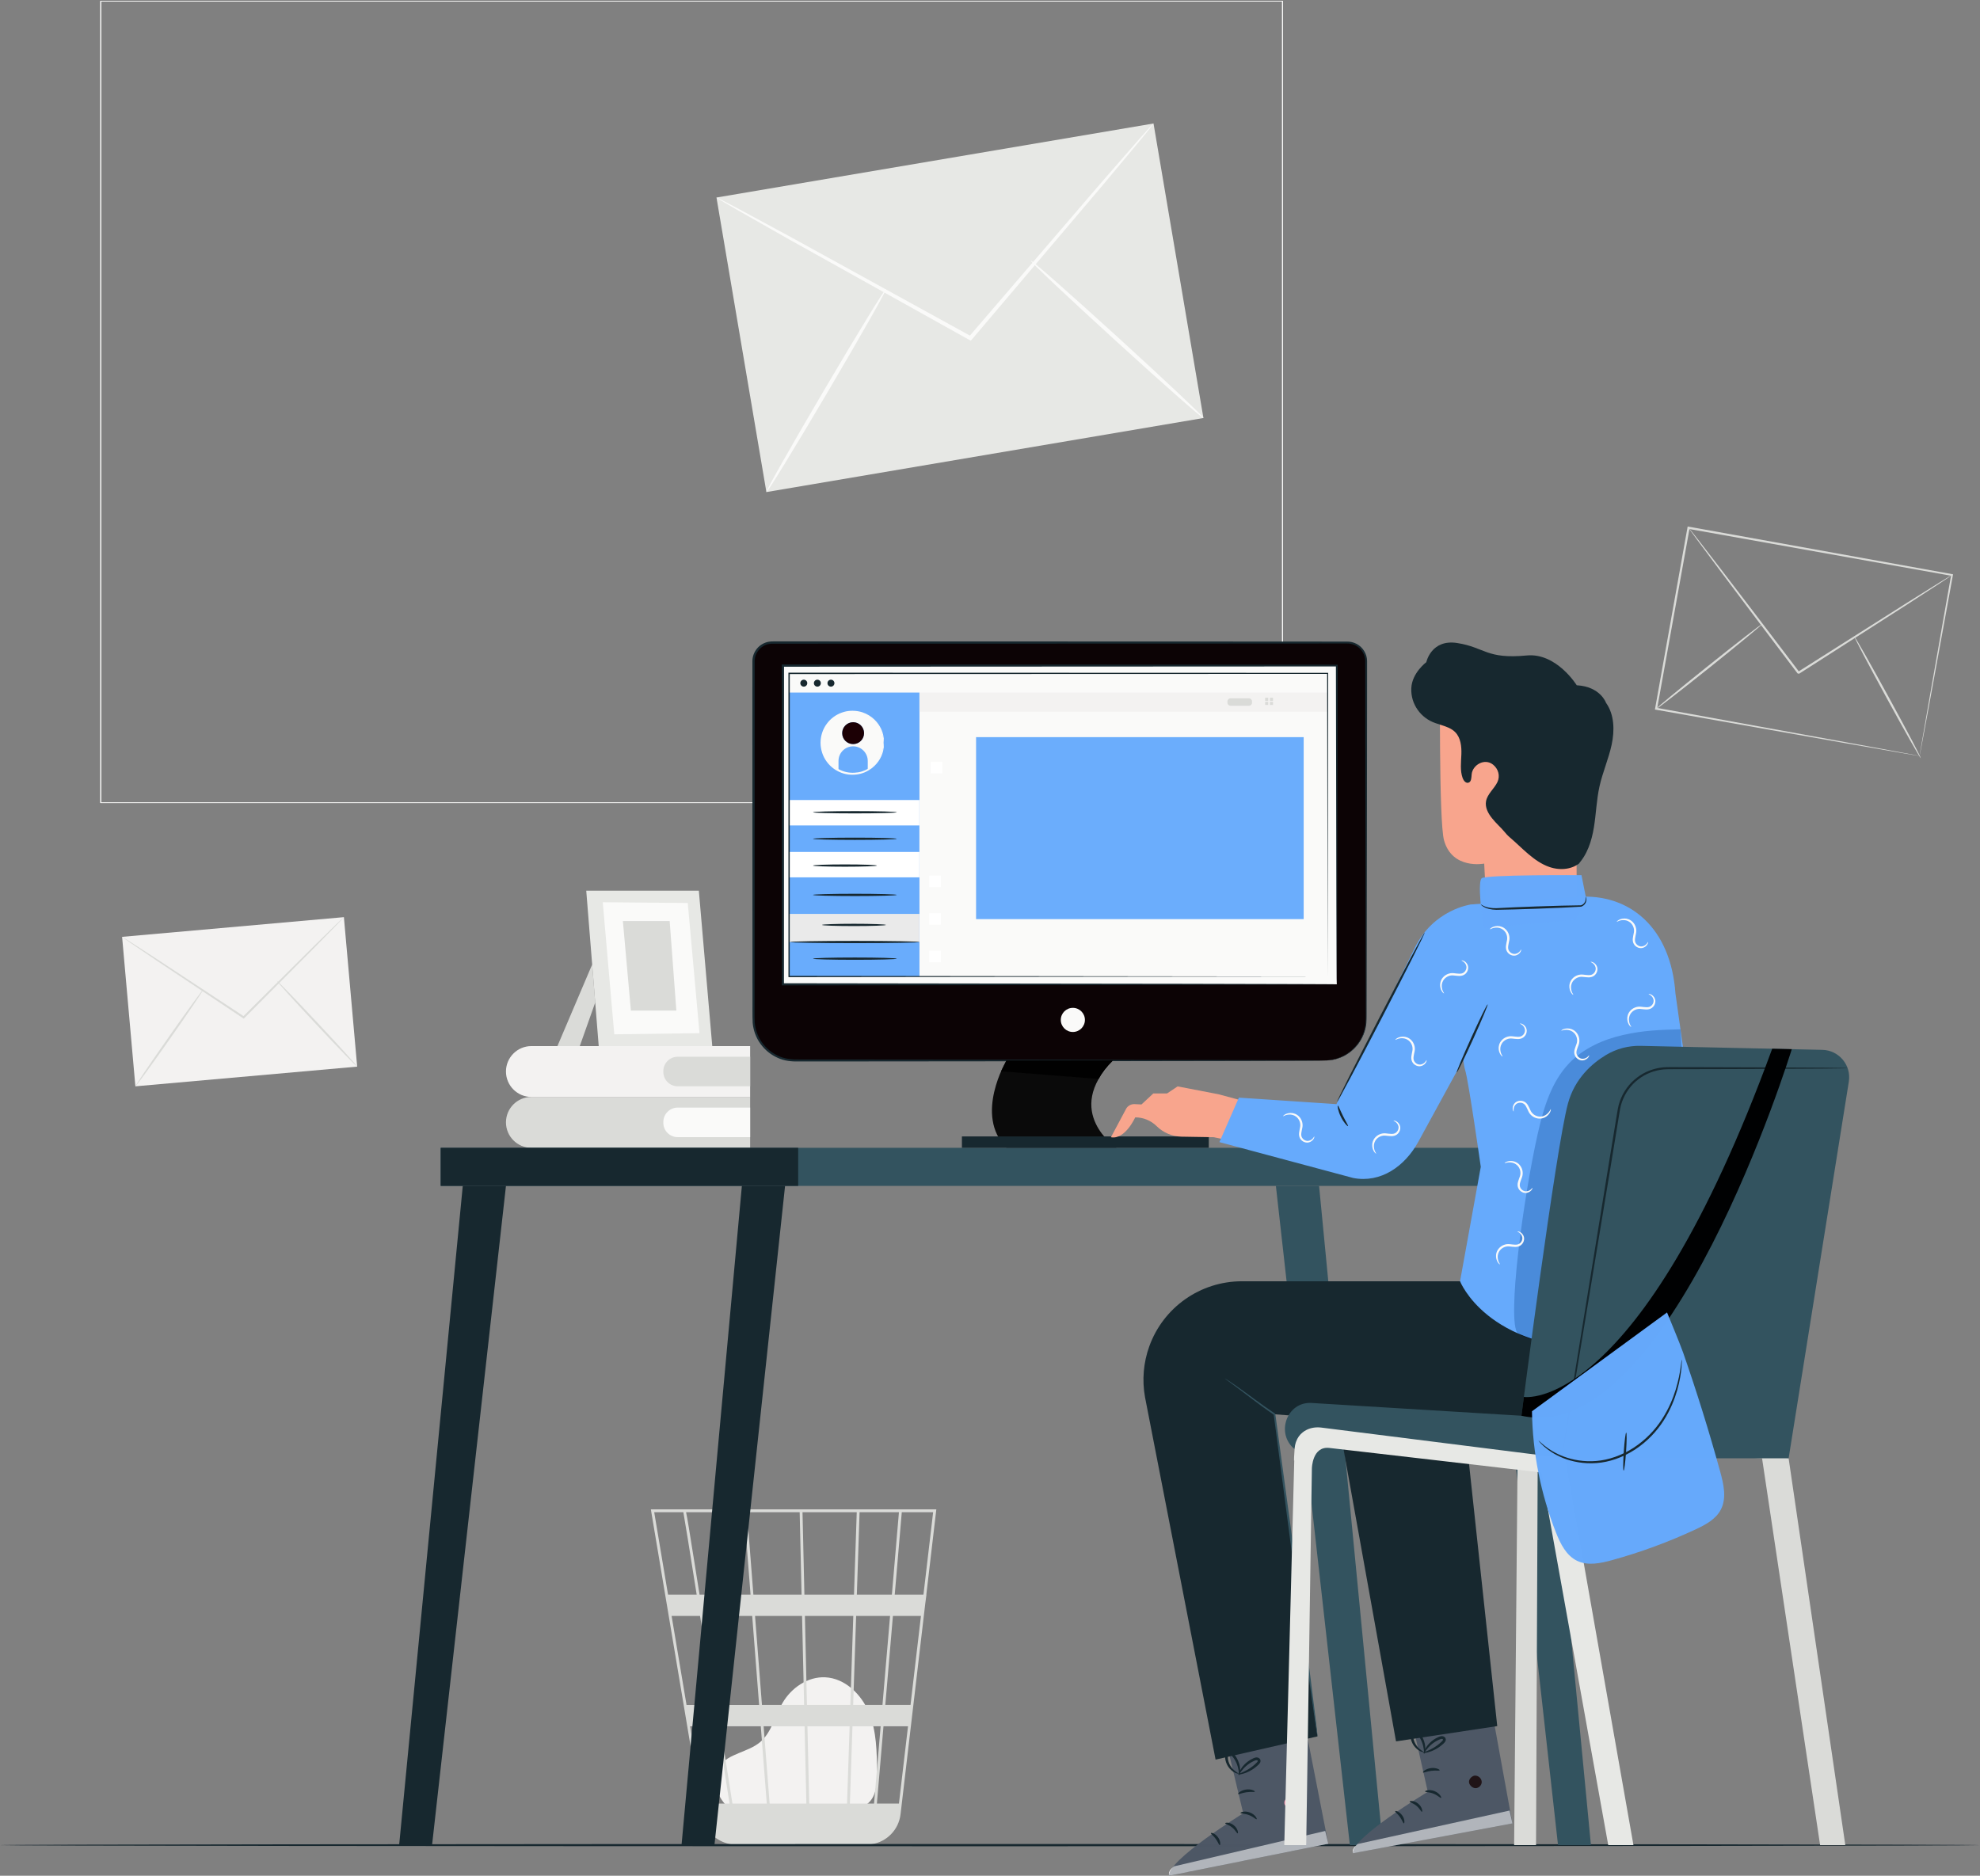 <?xml version="1.0" encoding="UTF-8" standalone="no"?>
<!-- Created with Inkscape (http://www.inkscape.org/) -->

<svg
   xmlns:dc="http://purl.org/dc/elements/1.1/"
   xmlns:cc="http://creativecommons.org/ns#"
   xmlns:rdf="http://www.w3.org/1999/02/22-rdf-syntax-ns#"
   xmlns:svg="http://www.w3.org/2000/svg"
   xmlns="http://www.w3.org/2000/svg"
   xmlns:sodipodi="http://sodipodi.sourceforge.net/DTD/sodipodi-0.dtd"
   xmlns:inkscape="http://www.inkscape.org/namespaces/inkscape"
   version="1.1"
   id="svg2"
   xml:space="preserve"
   width="602.96"
   height="571.28"
   viewBox="0 0 602.96 571.28"
   sodipodi:docname="find_email_fail.svg"
   inkscape:version="0.92.5 (2060ec1f9f, 2020-04-08)"><rect x="0" y="0" width="602.96" height="571.28" fill="#808080" stroke="none"/><defs
     id="defs6" /><sodipodi:namedview
     pagecolor="#ffffff"
     bordercolor="#666666"
     borderopacity="1"
     objecttolerance="10"
     gridtolerance="10"
     guidetolerance="10"
     inkscape:pageopacity="0"
     inkscape:pageshadow="2"
     inkscape:window-width="768"
     inkscape:window-height="427"
     id="namedview4"
     showgrid="false"
     inkscape:zoom="0.3607718"
     inkscape:cx="283.65752"
     inkscape:cy="164.01632"
     inkscape:window-x="497"
     inkscape:window-y="416"
     inkscape:window-maximized="0"
     inkscape:current-layer="g12" /><g
     id="g10"
     inkscape:groupmode="layer"
     inkscape:label="ink_ext_XXXXXX"
     transform="matrix(1.333,0,0,-1.333,0,571.28)"><g
       id="g12"
       transform="scale(0.1)"><path
         d="m 1664.76,155.141 c -13.94,11.961 -45.03,49.82 -21.05,93.871 8.79,16.136 27.45,24.129 44.35,31.25 16.9,7.109 34.65,13.289 48.64,25.179 26.36,22.45 33.64,59.707 51.14,89.629 20.09,34.36 57.6,60.102 97.22,58.289 45.38,-2.058 83.22,-39.121 100.38,-81.367 17.15,-42.262 17.75,-89.172 18.1,-134.812 0.2,-25.231 -0.92,-53.68 -19.45,-70.719 -17.08,-15.711 -42.79,-15.902 -65.94,-15.191 -82.65,2.539 -165.31,5.082 -247.97,7.621"
         style="fill:#f3f2f1;fill-opacity:1;fill-rule:nonzero;stroke:none"
         id="path14"
         inkscape:connector-curvature="0" /><path
         d="m 2109.66,642.262 h -65.62 l 16.08,188.258 h 71.63 z m -56.01,-477.391 h -50.4 l 15.09,176.598 h 56.03 z m -492.5,665.649 c 2.59,-13.61 14.49,-87.688 30.43,-188.258 h -65.45 l -31.58,188.258 z m 396.31,-188.258 6.25,188.258 h 89.92 l -16.09,-188.258 z m -15.86,-477.391 5.87,176.598 h 64.37 l -15.08,-176.598 z m -302.61,176.598 c 9.59,-61.11 19.03,-121.367 27.67,-176.598 h -60.46 l -29.62,176.598 z m -7.66,48.75 h -62.93 l -34.1,203.293 h 65 c 9.94,-62.832 20.95,-132.75 32.03,-203.293 z m 87.09,203.293 15.79,-203.293 h -96.33 c -3.24,20.633 -6.52,41.492 -9.81,62.371 -7.54,47.992 -15.1,95.969 -22.21,140.922 z m -3.79,48.75 h -116.49 c -4.12,26 -8.03,50.617 -11.57,72.758 -12.15,76.109 -16.71,104.73 -19.25,115.5 h 132.67 z m 116.58,0 h -110.1 l -14.63,188.258 h 120.39 z m 6.47,0 -4.33,188.258 h 123.88 l -6.26,-188.258 z m 5.81,-252.043 -4.68,203.293 h 110.55 l -6.75,-203.293 z m -102.79,0 -15.8,203.293 h 107.43 l 4.68,-203.293 z m 11.03,-225.348 h -78.51 c -7.47,47.668 -17.17,109.649 -27.69,176.598 H 1738 Z m -7.24,176.598 h 93.64 l 4.07,-176.598 h -83.98 z m 104.19,-176.598 -4.07,176.598 h 96.37 l -5.86,-176.598 z m 191.19,428.641 h 64.07 l -23.85,-203.293 h -57.59 z m -23.86,-203.293 h -66.93 l 6.76,203.293 h 77.54 z m 123.02,446.812 H 1486.9 L 1604.38,136.57 c 5.13,-30.59 27.27,-54.172 55.67,-62.359 l 2.29,-0.621 c 1.94,-0.5 3.81,-1.148 5.8,-1.5 4.3,-0.891 8.75,-1.34 13.26,-1.531 l 0.11,-0.668 3.18,0.508 h 0.02 290.64 c 5.47,0 10.8,0.562 15.98,1.594 34.32,5.297 61.79,32.848 65.97,68.449 l 56.63,482.629 2.55,19.192 h -0.3 l 22.43,191.129 0.42,3.64"
         style="fill:#dadbd8;fill-opacity:1;fill-rule:nonzero;stroke:none"
         id="path16"
         inkscape:connector-curvature="0" /><path
         d="m 2749.248,3330.572 -998.41,-169.18 -114.03,672.97 998.42,169.17 114.02,-672.96"
         style="fill:#e7e8e5;fill-opacity:1;fill-rule:nonzero;stroke:none"
         id="path18"
         inkscape:connector-curvature="0" /><path
         d="m 2635.228,4003.532 c 0.25,-0.2 -2.44,-3.82 -7.78,-10.53 -5.97,-7.33 -13.84,-16.99 -23.67,-29.07 -21.51,-25.75 -51.56,-61.73 -88.43,-105.9 -75.96,-89.57 -179.92,-212.17 -295.08,-347.97 l -2.42,-2.87 -3.3,1.83 c -2.52,1.39 -5.25,2.9 -7.97,4.42 -157.34,87.76 -299.73,167.19 -403.83,225.27 -50.8,28.84 -92.22,52.35 -121.85,69.19 -13.69,7.98 -24.62,14.37 -32.91,19.21 -7.48,4.48 -11.33,6.98 -11.18,7.25 0.16,0.28 4.31,-1.67 12.07,-5.63 8.5,-4.46 19.72,-10.34 33.74,-17.71 29.99,-16.21 71.89,-38.85 123.29,-66.63 104.43,-57.46 247.28,-136.06 405.12,-222.91 2.74,-1.52 5.45,-3.02 7.97,-4.42 l -5.72,-1.04 c 115.97,135.11 220.66,257.09 297.16,346.21 37.8,43.37 68.59,78.71 90.64,104.01 10.37,11.61 18.67,20.9 24.97,27.95 5.79,6.32 8.94,9.55 9.18,9.34"
         style="fill:#fafaf9;fill-opacity:1;fill-rule:nonzero;stroke:none"
         id="path20"
         inkscape:connector-curvature="0" /><path
         d="m 1750.838,3161.392 c -2.19,1.29 57.26,106.26 132.77,234.43 75.53,128.21 138.52,231.07 140.7,229.78 2.19,-1.28 -57.25,-106.23 -132.78,-234.44 -75.51,-128.17 -138.51,-231.05 -140.69,-229.77"
         style="fill:#fafaf9;fill-opacity:1;fill-rule:nonzero;stroke:none"
         id="path22"
         inkscape:connector-curvature="0" /><path
         d="m 2354.758,3690.252 c 1.71,1.88 91.42,-77.13 200.33,-176.43 108.97,-99.35 195.87,-181.38 194.16,-183.25 -1.7,-1.88 -91.39,77.11 -200.35,176.45 -108.91,99.31 -195.85,181.36 -194.14,183.23"
         style="fill:#fafaf9;fill-opacity:1;fill-rule:nonzero;stroke:none"
         id="path24"
         inkscape:connector-curvature="0" /><path
         d="m 815.969,1848.64 -506.676,-45.01 -30.336,341.51 506.676,45.01 30.336,-341.51"
         style="fill:#f3f2f1;fill-opacity:1;fill-rule:nonzero;stroke:none"
         id="path26"
         inkscape:connector-curvature="0" /><path
         d="m 785.633,2190.15 c 0.113,-0.12 -1.379,-1.81 -4.313,-4.97 -3.281,-3.43 -7.605,-7.95 -13.011,-13.61 -11.797,-12.04 -28.266,-28.86 -48.493,-49.5 -41.597,-41.84 -98.531,-99.1 -161.589,-162.52 l -1.336,-1.34 -1.575,1.04 c -1.207,0.8 -2.511,1.66 -3.812,2.53 -75.301,50.21 -143.441,95.65 -193.258,128.87 -24.293,16.45 -44.094,29.88 -58.269,39.48 -6.532,4.55 -11.758,8.19 -15.711,10.94 -3.567,2.54 -5.395,3.94 -5.309,4.07 0.09,0.14 2.09,-1 5.82,-3.3 4.078,-2.57 9.465,-5.97 16.192,-10.2 14.375,-9.32 34.453,-22.32 59.082,-38.28 50.012,-32.93 118.414,-77.95 194,-127.73 1.308,-0.86 2.613,-1.73 3.812,-2.52 l -2.902,-0.29 c 63.441,63.03 120.715,119.96 162.562,161.54 20.653,20.22 37.481,36.68 49.524,48.48 5.656,5.4 10.187,9.72 13.621,13 3.148,2.93 4.852,4.42 4.965,4.31"
         style="fill:#dadbd8;fill-opacity:1;fill-rule:nonzero;stroke:none"
         id="path28"
         inkscape:connector-curvature="0" /><path
         d="m 309.293,1803.63 c -1.043,0.73 32.902,50.93 75.809,112.11 42.918,61.19 78.546,110.19 79.589,109.46 1.043,-0.73 -32.89,-50.92 -75.812,-112.12 -42.906,-61.17 -78.539,-110.18 -79.586,-109.45"
         style="fill:#dadbd8;fill-opacity:1;fill-rule:nonzero;stroke:none"
         id="path30"
         inkscape:connector-curvature="0" /><path
         d="m 632.73,2044.43 c 0.934,0.87 42.711,-42.26 93.301,-96.32 50.614,-54.07 90.871,-98.6 89.938,-99.47 -0.934,-0.88 -42.699,42.24 -93.309,96.32 -50.594,54.06 -90.855,98.6 -89.93,99.47"
         style="fill:#dadbd8;fill-opacity:1;fill-rule:nonzero;stroke:none"
         id="path32"
         inkscape:connector-curvature="0" /><path
         d="m 4385.29,2558.44 c 0,0 0.33,2.7 1.15,7.7 0.88,5.16 2.11,12.5 3.72,21.99 3.35,19.38 8.22,47.52 14.44,83.45 12.66,71.99 30.78,175.15 52.85,300.67 l 1.63,-2.34 c -166.8,29.78 -375.76,67.08 -601.97,107.46 l -0.05,0.01 2.91,2.03 c -26.54,-147.58 -51.76,-287.8 -74.36,-413.41 l -1.86,2.66 c 177.08,-32.23 327.18,-59.55 433.23,-78.85 52.94,-9.76 94.89,-17.5 123.81,-22.83 14.26,-2.68 25.31,-4.75 32.98,-6.2 3.63,-0.71 6.45,-1.26 8.55,-1.67 1.93,-0.39 2.93,-0.61 2.97,-0.67 0.02,-0.05 -0.9,0.07 -2.76,0.36 -2.05,0.34 -4.78,0.79 -8.33,1.36 -7.61,1.3 -18.52,3.16 -32.64,5.57 -28.84,5.03 -70.69,12.32 -123.52,21.53 -106.5,18.82 -257.25,45.46 -435.1,76.89 l -2.25,0.4 0.41,2.26 c 22.46,125.64 47.54,265.88 73.93,413.49 l 0.44,2.47 2.48,-0.45 0.05,-0.01 c 226.14,-40.74 435.04,-78.38 601.8,-108.43 l 1.99,-0.36 -0.36,-1.98 c -23.03,-125.88 -41.95,-229.33 -55.16,-301.53 -6.62,-35.67 -11.81,-63.6 -15.38,-82.83 -1.77,-9.3 -3.13,-16.48 -4.09,-21.54 -0.95,-4.83 -1.51,-7.2 -1.51,-7.2"
         style="fill:#dadbd8;fill-opacity:1;fill-rule:nonzero;stroke:none"
         id="path34"
         inkscape:connector-curvature="0" /><path
         d="m 4459.44,2971.89 c 0.09,-0.14 -2.27,-1.85 -6.86,-4.97 -4.98,-3.31 -11.71,-7.78 -20.18,-13.41 -18.05,-11.73 -43.48,-28.26 -74.74,-48.57 -63.71,-40.83 -151.08,-96.8 -247.59,-158.65 -6.74,1.2 -1.92,0.41 -3.46,0.71 l -0.09,0.14 -0.21,0.26 -0.41,0.54 -0.81,1.07 -1.62,2.14 -3.24,4.28 -6.44,8.5 c -4.29,5.66 -8.53,11.27 -12.75,16.84 -8.44,11.15 -16.75,22.14 -24.91,32.94 -16.31,21.6 -32.05,42.44 -47.05,62.31 -29.83,39.7 -56.72,75.48 -79.42,105.69 -22.25,29.91 -40.35,54.24 -53.19,71.51 -5.99,8.23 -10.74,14.76 -14.27,19.6 -3.21,4.51 -4.83,6.93 -4.7,7.03 0.14,0.11 2.03,-2.11 5.51,-6.42 3.7,-4.7 8.71,-11.04 15.01,-19.03 13.15,-17.04 31.69,-41.04 54.47,-70.55 22.94,-30.01 50.12,-65.58 80.28,-105.03 15.07,-19.82 30.88,-40.6 47.27,-62.14 8.19,-10.78 16.52,-21.75 24.98,-32.89 4.22,-5.57 8.48,-11.18 12.77,-16.83 l 6.44,-8.5 3.24,-4.28 1.62,-2.13 0.81,-1.07 0.41,-0.54 0.2,-0.27 0.11,-0.14 c -1.47,0.24 3.41,-0.71 -3.24,0.5 96.81,61.36 184.46,116.9 248.37,157.4 31.62,19.75 57.34,35.82 75.6,47.22 8.68,5.3 15.59,9.51 20.69,12.63 4.76,2.84 7.31,4.26 7.4,4.11"
         style="fill:#dadbd8;fill-opacity:1;fill-rule:nonzero;stroke:none"
         id="path36"
         inkscape:connector-curvature="0" /><path
         d="m 4024.8,2859.11 c 0.87,-1.08 -52.76,-45.44 -119.75,-99.07 -67.02,-53.65 -122.04,-96.25 -122.91,-95.16 -0.86,1.08 52.75,45.43 119.77,99.08 67,53.63 122.03,96.23 122.89,95.15"
         style="fill:#dadbd8;fill-opacity:1;fill-rule:nonzero;stroke:none"
         id="path38"
         inkscape:connector-curvature="0" /><path
         d="m 4388.29,2552.93 c -1.22,-0.66 -36.09,60.85 -77.89,137.38 -41.8,76.55 -74.69,139.13 -73.48,139.79 1.22,0.67 36.08,-60.83 77.9,-137.38 41.78,-76.53 74.68,-139.13 73.47,-139.79"
         style="fill:#dadbd8;fill-opacity:1;fill-rule:nonzero;stroke:none"
         id="path40"
         inkscape:connector-curvature="0" /><path
         d="m 1713.71,1779.36 v -116.21 h -499.72 c -32.09,0 -58.11,26.02 -58.11,58.11 0,32.09 26.02,58.1 58.11,58.1"
         style="fill:#dadbd8;fill-opacity:1;fill-rule:nonzero;stroke:none"
         id="path42"
         inkscape:connector-curvature="0" /><path
         d="m 1713.71,1687.51 h -165.54 c -18.09,0 -32.76,14.66 -32.76,32.75 v 1.99 c 0,18.09 14.67,32.76 32.76,32.76 h 165.54 v -67.5"
         style="fill:#fafaf9;fill-opacity:1;fill-rule:nonzero;stroke:none"
         id="path44"
         inkscape:connector-curvature="0" /><path
         d="m 1713.71,1895.58 v -116.22 h -499.72 c -32.09,0 -58.11,26.02 -58.11,58.11 v 0.01 c 0,32.09 26.02,58.1 58.11,58.1 h 499.72"
         style="fill:#f3f2f1;fill-opacity:1;fill-rule:nonzero;stroke:none"
         id="path46"
         inkscape:connector-curvature="0" /><path
         d="m 1713.71,1803.73 h -165.54 c -18.09,0 -32.76,14.65 -32.76,32.75 v 1.98 c 0,18.1 14.67,32.76 32.76,32.76 h 165.54 v -67.49"
         style="fill:#dadbd8;fill-opacity:1;fill-rule:nonzero;stroke:none"
         id="path48"
         inkscape:connector-curvature="0" /><path
         d="m 1352.81,2081.99 -79.37,-186.41 h 51.09 l 35.26,99.56 -6.98,86.85"
         style="fill:#dadbd8;fill-opacity:1;fill-rule:nonzero;stroke:none"
         id="path50"
         inkscape:connector-curvature="0" /><path
         d="m 1596.51,2250.68 30.66,-355.1 h -259.39 l -28.5,355.1 h 257.23"
         style="fill:#e7e8e5;fill-opacity:1;fill-rule:nonzero;stroke:none"
         id="path52"
         inkscape:connector-curvature="0" /><path
         d="m 1571.17,2222.52 26.86,-297.45 -194.71,-2.55 -26.31,301.71 194.16,-1.71"
         style="fill:#fafaf9;fill-opacity:1;fill-rule:nonzero;stroke:none"
         id="path54"
         inkscape:connector-curvature="0" /><path
         d="m 1529.86,2181.33 15.27,-204.66 h -103.86 l -18.32,204.66 h 106.91"
         style="fill:#dadbd8;fill-opacity:1;fill-rule:nonzero;stroke:none"
         id="path56"
         inkscape:connector-curvature="0" /><path
         d="m 4522.18,69.891 c 0,-1.441 -1012.4,-2.602 -2260.98,-2.602 -1249.01,0 -2261.204,1.16 -2261.204,2.602 C -0.004,71.332 1012.19,72.5 2261.2,72.5 c 1248.58,0 2260.98,-1.168 2260.98,-2.609"
         style="fill:#17282f;fill-opacity:1;fill-rule:nonzero;stroke:none"
         id="path58"
         inkscape:connector-curvature="0" /><path
         d="M 2928.95,4282.22 H 231.273 v -1830 H 2928.95 v 1830 m 2.06,-1831.38 H 229.23 V 4283.58 H 2931.01 V 2450.84"
         style="fill:#fafaf9;fill-opacity:1;fill-rule:nonzero;stroke:none"
         id="path62"
         inkscape:connector-curvature="0" /><path
         d="M 2928.95,4282.22 H 231.273 v -1830 H 2928.95 v 1830 m 2.06,-1831.38 H 229.23 V 4283.58 H 2931.01 V 2450.84"
         style="fill:#fafaf9;fill-opacity:1;fill-rule:nonzero;stroke:none"
         id="path64"
         inkscape:connector-curvature="0" /><path
         d="M 3026.6,1862.67 H 1815.83 c -52.14,0 -94.41,42.27 -94.41,94.42 v 817.66 c 0,23.65 19.17,42.82 42.82,42.82 h 1313.97 c 23.64,0 42.81,-19.17 42.81,-42.82 v -817.66 c 0,-52.15 -42.27,-94.42 -94.42,-94.42"
         style="fill:#0c0305;fill-opacity:1;fill-rule:nonzero;stroke:none"
         id="path162"
         inkscape:connector-curvature="0" /><path
         d="m 3026.6,1862.67 c 0,0 1.01,0.14 2.98,0.29 1.98,0.24 4.95,0.11 8.81,0.8 7.72,0.94 19.28,3.55 32.75,10.66 13.19,7.32 28.33,19.84 38.59,39.67 5.1,9.83 8.81,21.41 9.95,34.13 0.85,12.68 0.17,26.52 0.32,41 -0.19,116.27 -0.48,284.32 -0.82,491.97 -0.06,51.93 -0.12,106.33 -0.17,163.01 -0.02,28.34 -0.05,57.26 -0.08,86.71 -0.02,14.72 -0.05,29.57 -0.07,44.56 -0.1,14.33 -8.58,28.27 -21.44,35.11 -6.46,3.38 -13.62,5.06 -21.13,4.81 -7.7,0 -15.43,-0.01 -23.19,-0.01 -15.53,-0.01 -31.17,-0.03 -46.95,-0.04 -31.55,-0.02 -63.6,-0.04 -96.13,-0.06 -65.05,-0.04 -131.99,-0.07 -200.64,-0.11 -274.63,-0.06 -576.54,-0.13 -893.44,-0.2 h -29.67 -14.81 c -1.13,-0.02 -2.26,-0.01 -3.37,0 -3.8,0.02 -7.46,0.04 -10.91,-0.66 -18.5,-2.92 -33.14,-20.23 -33.12,-38.81 -0.01,-39.12 -0.03,-77.98 -0.05,-116.55 -0.01,-77.18 -0.03,-153.23 -0.04,-227.96 -0.05,-149.45 -0.1,-293.61 -0.15,-430.95 0.17,-17.07 -0.42,-34.43 0.38,-50.95 1.47,-16.43 7.27,-32.43 16.89,-45.61 9.45,-13.32 22.48,-23.83 37.17,-30.42 14.76,-6.9 30.76,-8.5 47.02,-8.1 65.05,-0.04 128.21,-0.09 189.28,-0.13 122.12,-0.12 235.88,-0.23 339.74,-0.32 207.64,-0.34 375.67,-0.63 491.93,-0.82 58,-0.22 103.07,-0.38 133.74,-0.49 15.22,-0.12 26.85,-0.21 34.79,-0.27 7.83,-0.08 11.84,-0.26 11.84,-0.26 0,0 -4.01,-0.17 -11.84,-0.26 -7.94,-0.06 -19.57,-0.15 -34.79,-0.27 -30.67,-0.1 -75.74,-0.27 -133.74,-0.48 -116.26,-0.2 -284.29,-0.48 -491.93,-0.83 -103.86,-0.1 -217.62,-0.2 -339.74,-0.32 -61.07,-0.05 -124.23,-0.09 -189.28,-0.13 -16.12,-0.45 -33.6,1.21 -48.92,8.44 -15.43,6.92 -29.13,17.93 -39.09,31.92 -10.11,13.84 -16.24,30.67 -17.8,47.94 -0.85,17.33 -0.25,34.12 -0.45,51.36 -0.05,137.34 -0.1,281.5 -0.15,430.95 -0.02,74.73 -0.03,150.78 -0.04,227.96 0.01,38.6 0.02,77.5 0.03,116.64 0.12,10.39 4.09,20.66 10.82,28.59 6.69,7.99 16.32,13.41 26.59,15.25 4.05,0.79 8.04,0.77 11.87,0.74 1.12,0 2.23,-0.01 3.32,0 h 14.81 29.67 c 316.9,-0.07 618.81,-0.14 893.44,-0.2 68.65,-0.04 135.59,-0.08 200.64,-0.11 32.53,-0.02 64.58,-0.05 96.13,-0.06 15.78,-0.01 31.42,-0.02 46.95,-0.04 7.76,0 15.49,-0.01 23.19,-0.01 7.89,0.26 16.12,-1.61 23.18,-5.36 14.2,-7.58 23.55,-23.02 23.64,-38.84 0,-15.01 0,-29.9 0,-44.64 -0.03,-29.45 -0.06,-58.37 -0.08,-86.71 -0.06,-56.68 -0.12,-111.08 -0.17,-163.01 -0.35,-207.65 -0.63,-375.7 -0.83,-491.97 -0.24,-14.55 0.38,-28.15 -0.57,-41.17 -1.24,-12.96 -5.1,-24.71 -10.35,-34.68 -10.57,-20.06 -26.06,-32.61 -39.48,-39.88 -13.7,-7.04 -25.39,-9.48 -33.17,-10.27 -7.82,-0.74 -11.86,-0.55 -11.86,-0.55"
         style="fill:#17282f;fill-opacity:1;fill-rule:nonzero;stroke:none"
         id="path164"
         inkscape:connector-curvature="0" /><path
         d="m 2542.42,1862.67 h -243.08 c 0,0 -74.8,-124.72 0,-199.52 h 251.42 c 0,0 -123.93,81.15 -8.34,199.52"
         style="fill:#0a0a0a;fill-opacity:1;fill-rule:nonzero;stroke:none"
         id="path166"
         inkscape:connector-curvature="0" /><path
         d="m 2509.82,1820.48 h -0.01 c 7.39,12.97 17.57,26.55 31.13,40.66 0.05,0 0.07,0 0.12,0 -14.08,-15.92 -31.24,-40.66 -31.24,-40.66"
         style="fill:#a7a9a8;fill-opacity:1;fill-rule:nonzero;stroke:none"
         id="path168"
         inkscape:connector-curvature="0" /><path
         d="m 2540.94,1861.14 c 0.49,0.51 0.98,1.02 1.48,1.53 v 0 c -0.45,-0.5 -0.9,-1.01 -1.36,-1.53 -0.05,0 -0.07,0 -0.12,0"
         style="fill:#0f191d;fill-opacity:1;fill-rule:nonzero;stroke:none"
         id="path170"
         inkscape:connector-curvature="0" /><path
         d="m 2509.81,1820.48 -222.8,17.47 12.33,24.72 h 243.08 c -0.5,-0.51 -0.99,-1.02 -1.48,-1.53 -13.56,-14.11 -23.74,-27.69 -31.13,-40.66"
         style="fill:#010101;fill-opacity:1;fill-rule:nonzero;stroke:none"
         id="path172"
         inkscape:connector-curvature="0" /><path
         d="m 2478.5,1955.36 c 0,-15.22 -12.34,-27.56 -27.56,-27.56 -15.21,0 -27.55,12.34 -27.55,27.56 0,15.21 12.34,27.56 27.55,27.56 15.22,0 27.56,-12.35 27.56,-27.56"
         style="fill:#fafaf9;fill-opacity:1;fill-rule:nonzero;stroke:none"
         id="path174"
         inkscape:connector-curvature="0" /><path
         d="m 1788.52,2036.7 h 1265.4 v 728.27 h -1265.4 z"
         style="fill:#fafaf9;fill-opacity:1;fill-rule:nonzero;stroke:none"
         id="path176"
         inkscape:connector-curvature="0" /><path
         d="m 3053.92,2036.7 c 0,0 -0.15,4.54 -0.22,13.16 -0.05,8.72 -0.12,21.47 -0.22,38.14 -0.12,33.51 -0.28,82.66 -0.51,145.76 -0.25,126.13 -0.61,307.94 -1.06,531.2 l 2.01,-2 c -339.2,-0.16 -782.19,-0.37 -1265.3,-0.6 h -0.1 l 2.61,2.6 c -0.07,-257.71 -0.13,-503.98 -0.18,-728.26 l -2.43,2.43 c 370.52,-0.48 686.53,-0.89 910.07,-1.18 111.85,-0.29 200.53,-0.5 261.39,-0.66 30.36,-0.13 53.76,-0.23 69.71,-0.3 7.85,-0.06 13.86,-0.11 18.02,-0.15 4.06,-0.04 6.21,-0.14 6.21,-0.14 0,0 -1.96,-0.09 -5.92,-0.14 -4.1,-0.04 -10.01,-0.09 -17.75,-0.15 -15.83,-0.07 -39.06,-0.16 -69.21,-0.29 -60.73,-0.16 -149.23,-0.38 -260.84,-0.67 -223.94,-0.29 -540.51,-0.69 -911.68,-1.17 l -2.42,-0.01 v 2.43 c -0.06,224.28 -0.12,470.55 -0.18,728.26 v 2.61 h 2.6 0.1 c 483.11,-0.23 926.1,-0.44 1265.3,-0.6 h 2 v -2.01 c -0.45,-223.78 -0.81,-406.01 -1.06,-532.44 -0.22,-62.91 -0.39,-111.9 -0.51,-145.31 -0.1,-16.5 -0.17,-29.13 -0.22,-37.76 -0.08,-8.5 -0.21,-12.75 -0.21,-12.75"
         style="fill:#17282f;fill-opacity:1;fill-rule:nonzero;stroke:none"
         id="path178"
         inkscape:connector-curvature="0" /><path
         d="m 1802.71,2703.309 h 297.809 V 2054.52 H 1802.71 Z"
         style="fill:#66aafc;fill-opacity:0.974;fill-rule:nonzero;stroke:none"
         id="path180"
         inkscape:connector-curvature="0" /><path
         d="m 1802.71,2399.68 h 297.688 v 58.082 H 1802.71 Z"
         style="fill:#ffffff;fill-opacity:1;fill-rule:nonzero;stroke:none"
         id="path182"
         inkscape:connector-curvature="0" /><path
         d="m 1802.71,2281.1 h 297.688 v 58.078 H 1802.71 Z"
         style="fill:#ffffff;fill-opacity:1;fill-rule:nonzero;stroke:none"
         id="path184"
         inkscape:connector-curvature="0" /><path
         d="m 1802.71,2197.549 h 297.688 V 2133.33 H 1802.71 Z"
         style="fill:#eaeaea;fill-opacity:1;fill-rule:nonzero;stroke:none"
         id="path186"
         inkscape:connector-curvature="0" /><path
         d="m 2048.73,2369.22 c 0,-1.44 -42.88,-2.6 -95.75,-2.6 -52.9,0 -95.76,1.16 -95.76,2.6 0,1.43 42.86,2.6 95.76,2.6 52.87,0 95.75,-1.17 95.75,-2.6"
         style="fill:#17282f;fill-opacity:1;fill-rule:nonzero;stroke:none"
         id="path188"
         inkscape:connector-curvature="0" /><path
         d="m 2048.73,2429.82 c 0,-1.43 -42.88,-2.6 -95.75,-2.6 -52.9,0 -95.76,1.17 -95.76,2.6 0,1.45 42.86,2.61 95.76,2.61 52.87,0 95.75,-1.16 95.75,-2.61"
         style="fill:#17282f;fill-opacity:1;fill-rule:nonzero;stroke:none"
         id="path190"
         inkscape:connector-curvature="0" /><path
         d="m 2100.52,2133.33 c 0,-1.45 -66.07,-2.61 -147.54,-2.61 -81.5,0 -147.55,1.16 -147.55,2.61 0,1.43 66.05,2.59 147.55,2.59 81.47,0 147.54,-1.16 147.54,-2.59"
         style="fill:#17282f;fill-opacity:1;fill-rule:nonzero;stroke:none"
         id="path192"
         inkscape:connector-curvature="0" /><path
         d="m 2003.38,2308.02 c 0,-1.44 -32.72,-2.6 -73.08,-2.6 -40.37,0 -73.08,1.16 -73.08,2.6 0,1.44 32.71,2.61 73.08,2.61 40.36,0 73.08,-1.17 73.08,-2.61"
         style="fill:#17282f;fill-opacity:1;fill-rule:nonzero;stroke:none"
         id="path194"
         inkscape:connector-curvature="0" /><path
         d="m 2023.99,2172.41 c 0,-1.45 -32.73,-2.61 -73.08,-2.61 -40.37,0 -73.09,1.16 -73.09,2.61 0,1.43 32.72,2.6 73.09,2.6 40.35,0 73.08,-1.17 73.08,-2.6"
         style="fill:#17282f;fill-opacity:1;fill-rule:nonzero;stroke:none"
         id="path196"
         inkscape:connector-curvature="0" /><path
         d="m 2048.73,2240.95 c 0,-1.44 -42.88,-2.6 -95.75,-2.6 -52.9,0 -95.76,1.16 -95.76,2.6 0,1.44 42.86,2.61 95.76,2.61 52.87,0 95.75,-1.17 95.75,-2.61"
         style="fill:#17282f;fill-opacity:1;fill-rule:nonzero;stroke:none"
         id="path198"
         inkscape:connector-curvature="0" /><path
         d="m 2048.73,2095.31 c 0,-1.45 -42.88,-2.61 -95.75,-2.61 -52.9,0 -95.76,1.16 -95.76,2.61 0,1.43 42.86,2.6 95.76,2.6 52.87,0 95.75,-1.17 95.75,-2.6"
         style="fill:#17282f;fill-opacity:1;fill-rule:nonzero;stroke:none"
         id="path200"
         inkscape:connector-curvature="0" /><path
         d="m 1948.98,2585.57 c -13.81,0 -25,11.19 -25,25 0,13.81 11.19,25 25,25 13.81,0 25,-11.19 25,-25 0,-13.81 -11.19,-25 -25,-25 z m -1.4,73.98 c -39.17,0 -70.93,-31.76 -70.93,-70.93 0,-27.64 15.85,-51.53 38.92,-63.24 v 21.7 c 0,18.44 14.96,33.4 33.41,33.4 18.45,0 33.41,-14.96 33.41,-33.4 v -20.22 c 21.54,12.17 36.11,35.24 36.11,61.76 0,39.17 -31.75,70.93 -70.92,70.93"
         style="fill:#fafaf9;fill-opacity:1;fill-rule:nonzero;stroke:none"
         id="path202"
         inkscape:connector-curvature="0" /><path
         d="m 1948.98,2580.48 c -18.45,0 -33.41,-14.96 -33.41,-33.4 v -21.7 c 9.63,-4.88 20.48,-7.69 32.01,-7.69 12.66,0 24.52,3.36 34.81,9.17 v 20.22 c 0,18.44 -14.96,33.4 -33.41,33.4"
         style="fill:#66aafc;fill-opacity:0;fill-rule:nonzero;stroke:none"
         id="path204"
         inkscape:connector-curvature="0" /><path
         d="m 1948.98,2635.57 c -13.81,0 -25,-11.19 -25,-25 0,-13.81 11.19,-25 25,-25 13.81,0 25,11.19 25,25 0,13.81 -11.19,25 -25,25"
         style="fill:#1c0005;fill-opacity:1;fill-rule:nonzero;stroke:none"
         id="path206"
         inkscape:connector-curvature="0" /><path
         d="m 2018.95,2588.62 c -0.57,-0.04 -0.3,6.32 -3.2,17.07 -2.86,10.55 -10.03,25.98 -25.92,37.84 -7.88,5.8 -17.75,10.7 -29.11,12.64 -11.28,1.86 -23.98,1.45 -36.03,-3.19 -12.06,-4.37 -23.56,-12.59 -31.72,-23.95 -8.4,-11.2 -13.12,-25.58 -13.27,-40.4 0.15,-14.83 4.86,-29.21 13.26,-40.42 8.17,-11.36 19.66,-19.59 31.73,-23.95 12.06,-4.64 24.76,-5.05 36.04,-3.19 11.35,1.94 21.23,6.85 29.1,12.64 15.89,11.87 23.07,27.3 25.92,37.84 2.9,10.75 2.63,17.1 3.2,17.07 0.18,0 0.28,-1.56 0.3,-4.55 0.08,-2.99 -0.29,-7.44 -1.53,-13.02 -2.33,-10.98 -9.22,-27.37 -25.66,-40.27 -8.14,-6.3 -18.5,-11.7 -30.54,-13.95 -11.96,-2.18 -25.5,-1.91 -38.47,2.92 -12.96,4.55 -25.36,13.28 -34.2,25.44 -9.07,12 -14.22,27.5 -14.35,43.44 0.13,15.94 5.28,31.43 14.35,43.43 8.84,12.15 21.24,20.88 34.2,25.43 12.97,4.82 26.51,5.1 38.47,2.92 12.03,-2.25 22.4,-7.65 30.54,-13.95 16.43,-12.89 23.32,-29.28 25.66,-40.28 1.24,-5.57 1.61,-10.02 1.53,-13.01 -0.02,-2.99 -0.12,-4.55 -0.3,-4.55"
         style="fill:#fafaf9;fill-opacity:1;fill-rule:nonzero;stroke:none"
         id="path208"
         inkscape:connector-curvature="0" /><path
         d="m 3033.04,2659.55 h -932.52 v 43.76 h 932.52 v -43.76"
         style="fill:#f3f2f1;fill-opacity:1;fill-rule:nonzero;stroke:none"
         id="path212"
         inkscape:connector-curvature="0" /><path
         d="m 2853.14,2673.08 h -41.89 c -3.97,0 -7.19,3.22 -7.19,7.19 v 2.74 c 0,3.97 3.22,7.2 7.19,7.2 h 41.89 c 3.97,0 7.19,-3.23 7.19,-7.2 v -2.74 c 0,-3.97 -3.22,-7.19 -7.19,-7.19"
         style="fill:#dadbd8;fill-opacity:1;fill-rule:nonzero;stroke:none"
         id="path216"
         inkscape:connector-curvature="0" /><path
         d="m 2897.28,2684.38 h -7.06 v 7.05 h 7.06 v -7.05"
         style="fill:#dadbd8;fill-opacity:1;fill-rule:nonzero;stroke:none"
         id="path218"
         inkscape:connector-curvature="0" /><path
         d="m 2897.28,2675.03 h -7.06 v 7.06 h 7.06 v -7.06"
         style="fill:#dadbd8;fill-opacity:1;fill-rule:nonzero;stroke:none"
         id="path220"
         inkscape:connector-curvature="0" /><path
         d="m 2908.24,2684.38 h -7.05 v 7.05 h 7.05 v -7.05"
         style="fill:#dadbd8;fill-opacity:1;fill-rule:nonzero;stroke:none"
         id="path222"
         inkscape:connector-curvature="0" /><path
         d="m 2908.24,2675.03 h -7.05 v 7.06 h 7.05 v -7.06"
         style="fill:#dadbd8;fill-opacity:1;fill-rule:nonzero;stroke:none"
         id="path224"
         inkscape:connector-curvature="0" /><path
         d="m 3033.04,2312.43 h -932.52 v 87.25 h 932.52 v -87.25"
         style="fill:#fafaf9;fill-opacity:1;fill-rule:nonzero;stroke:none"
         id="path234"
         inkscape:connector-curvature="0" /><path
         d="m 2149.41,2258.83 h -26.65 v 26.4 h 26.65 v -26.4"
         style="fill:#ffffff;fill-opacity:1;fill-rule:nonzero;stroke:none"
         id="path244"
         inkscape:connector-curvature="0" /><path
         d="m 2149.41,2172.87 h -26.65 v 26.39 h 26.65 v -26.39"
         style="fill:#ffffff;fill-opacity:1;fill-rule:nonzero;stroke:none"
         id="path252"
         inkscape:connector-curvature="0" /><path
         d="m 2149.41,2086.89 h -26.65 v 26.4 h 26.65 v -26.4"
         style="fill:#ffffff;fill-opacity:1;fill-rule:nonzero;stroke:none"
         id="path260"
         inkscape:connector-curvature="0" /><path
         d="m 2152.71,2518.52 h -26.4 v 26.39 h 26.4 v -26.39"
         style="fill:#ffffff;fill-opacity:1;fill-rule:nonzero;stroke:none"
         id="path268"
         inkscape:connector-curvature="0" /><path
         d="m 1844.24,2724.76 c 0,-4.39 -3.56,-7.95 -7.96,-7.95 -4.39,0 -7.95,3.56 -7.95,7.95 0,4.4 3.56,7.96 7.95,7.96 4.4,0 7.96,-3.56 7.96,-7.96"
         style="fill:#17282f;fill-opacity:1;fill-rule:nonzero;stroke:none"
         id="path280"
         inkscape:connector-curvature="0" /><path
         d="m 1875.25,2724.76 c 0,-4.39 -3.56,-7.95 -7.96,-7.95 -4.39,0 -7.95,3.56 -7.95,7.95 0,4.4 3.56,7.96 7.95,7.96 4.4,0 7.96,-3.56 7.96,-7.96"
         style="fill:#17282f;fill-opacity:1;fill-rule:nonzero;stroke:none"
         id="path282"
         inkscape:connector-curvature="0" /><path
         d="m 1906.25,2724.76 c 0,-4.39 -3.56,-7.95 -7.95,-7.95 -4.39,0 -7.95,3.56 -7.95,7.95 0,4.4 3.56,7.96 7.95,7.96 4.39,0 7.95,-3.56 7.95,-7.96"
         style="fill:#17282f;fill-opacity:1;fill-rule:nonzero;stroke:none"
         id="path284"
         inkscape:connector-curvature="0" /><path
         d="m 3033.04,2054.52 c -0.03,15.96 -0.47,268.42 -1.2,692.62 l 1.2,-1.19 c -328.6,-0.1 -759.69,-0.23 -1230.24,-0.37 h -0.09 l 1.56,1.56 c -0.04,-244.96 -0.07,-479.21 -0.11,-692.62 l -1.45,1.46 c 719.42,-0.86 1208.24,-1.43 1230.33,-1.46 -22.08,-0.02 -510.91,-0.61 -1230.33,-1.46 h -1.46 v 1.46 c -0.03,213.41 -0.07,447.66 -0.1,692.62 v 1.57 h 1.56 0.09 c 470.55,-0.14 901.64,-0.27 1230.24,-0.37 h 1.2 l -0.01,-1.2 c -0.73,-424.2 -1.16,-676.67 -1.19,-692.62"
         style="fill:#17282f;fill-opacity:1;fill-rule:nonzero;stroke:none"
         id="path286"
         inkscape:connector-curvature="0" /><path
         d="m 3634.5,69.891 h -75.2 L 3391.55,1576.15 h 98.69 L 3634.5,69.891"
         style="fill:#33535f;fill-opacity:1;fill-rule:nonzero;stroke:none"
         id="path288"
         inkscape:connector-curvature="0" /><path
         d="m 3158.99,69.891 h -75.21 L 2914.77,1576.15 h 98.68 L 3158.99,69.891"
         style="fill:#33535f;fill-opacity:1;fill-rule:nonzero;stroke:none"
         id="path290"
         inkscape:connector-curvature="0" /><path
         d="M 3657.58,1576.15 H 1006.76 v 87 h 2650.82 v -87"
         style="fill:#33535f;fill-opacity:1;fill-rule:nonzero;stroke:none"
         id="path292"
         inkscape:connector-curvature="0" /><path
         d="m 1556.95,69.891 h 75.2 L 1793.5,1576.15 h -98.68 L 1556.95,69.891"
         style="fill:#17282f;fill-opacity:1;fill-rule:nonzero;stroke:none"
         id="path294"
         inkscape:connector-curvature="0" /><path
         d="m 911.828,69.891 h 75.207 L 1155.88,1576.15 H 1057.2 L 911.828,69.891"
         style="fill:#17282f;fill-opacity:1;fill-rule:nonzero;stroke:none"
         id="path296"
         inkscape:connector-curvature="0" /><path
         d="m 1823.48,1663.15 v -87 h -816.72 v 87 h 816.72"
         style="fill:#17282f;fill-opacity:1;fill-rule:nonzero;stroke:none"
         id="path298"
         inkscape:connector-curvature="0" /><path
         d="m 2761.48,1663.15 h -563.97 v 26.01 h 563.97 v -26.01"
         style="fill:#17282f;fill-opacity:1;fill-rule:nonzero;stroke:none"
         id="path300"
         inkscape:connector-curvature="0" /><path
         d="M 3401.78,412.621 3455.12,119.57 3090.86,51.32 c -4.39,35.199 170.98,140.36 170.98,140.36 l -41.89,186.371 181.83,34.57"
         style="fill:#4d5765;fill-opacity:1;fill-rule:nonzero;stroke:none"
         id="path302"
         inkscape:connector-curvature="0" /><path
         d="m 3370.95,200.02 c -0.26,0 -0.51,0.011 -0.77,0.019 -7.41,0.481 -15.3,8.672 -14.17,16.012 0.98,6.418 7.76,12.73 14.19,12.73 0.91,0 1.81,-0.121 2.69,-0.402 6.8,-1.289 12.38,-7.891 12.09,-14.859 -0.29,-7.168 -6.9,-13.5 -14.03,-13.5 m 2,28.339 v 0"
         style="fill:#201417;fill-opacity:1;fill-rule:nonzero;stroke:none"
         id="path304"
         inkscape:connector-curvature="0" /><path
         d="m 3090.86,51.32 c -2.23,6.238 1.5,12.16 5.2,16.148 0.33,0 0.56,0 0.9,0 -4.39,-6.25 -6.65,-11.738 -6.1,-16.148 l 86.41,16.191 v 0 l -86.41,-16.191"
         style="fill:#ffffff;fill-opacity:1;fill-rule:nonzero;stroke:none"
         id="path306"
         inkscape:connector-curvature="0" /><path
         d="m 3096.06,67.469 c 0.84,0.922 1.69,1.73 2.46,2.422 h 0.2 c -0.62,-0.82 -1.21,-1.629 -1.76,-2.422 -0.34,0 -0.57,0 -0.9,0"
         style="fill:#9ba6a6;fill-opacity:1;fill-rule:nonzero;stroke:none"
         id="path308"
         inkscape:connector-curvature="0" /><path
         d="m 3098.72,69.891 h -0.2 c 0.22,0.199 0.43,0.379 0.64,0.559 -0.15,-0.188 -0.29,-0.367 -0.44,-0.559"
         style="fill:#a6b7b9;fill-opacity:1;fill-rule:nonzero;stroke:none"
         id="path310"
         inkscape:connector-curvature="0" /><path
         d="m 3090.86,51.32 c -0.55,4.41 1.71,9.899 6.1,16.148 0.55,0.793 1.14,1.601 1.76,2.422 0.15,0.191 0.29,0.371 0.44,0.559 1.52,1.312 2.62,2.051 2.62,2.051 l 346.82,76.391 6.52,-29.321 -277.85,-52.058 -86.41,-16.191"
         style="fill:#fffefe;fill-opacity:0.561;fill-rule:nonzero;stroke:none"
         id="path312"
         inkscape:connector-curvature="0" /><path
         d="m 3255.58,192.441 c 0.4,-1.769 9.44,-0.91 19.27,-4.992 9.93,-3.828 15.88,-10.687 17.38,-9.668 1.58,0.641 -3.07,10.789 -15.05,15.52 -11.93,4.828 -22.28,0.699 -21.6,-0.86"
         style="fill:#17282f;fill-opacity:1;fill-rule:nonzero;stroke:none"
         id="path314"
         inkscape:connector-curvature="0" /><path
         d="m 3220.33,169.48 c -0.07,-1.808 8.2,-3.39 15.64,-9.781 7.64,-6.168 10.69,-14.019 12.44,-13.609 1.73,0.039 1.01,10.68 -8.41,18.461 -9.33,7.847 -19.94,6.629 -19.67,4.929"
         style="fill:#17282f;fill-opacity:1;fill-rule:nonzero;stroke:none"
         id="path316"
         inkscape:connector-curvature="0" /><path
         d="m 3207.2,119.68 c 1.69,-0.078 2.5,9.281 -3.89,18.172 -6.33,8.918 -15.44,11.199 -15.91,9.578 -0.74,-1.649 5.65,-5.871 10.79,-13.25 5.3,-7.25 7.21,-14.649 9.01,-14.5"
         style="fill:#17282f;fill-opacity:1;fill-rule:nonzero;stroke:none"
         id="path318"
         inkscape:connector-curvature="0" /><path
         d="m 3250.74,235.961 c 1.06,-1.469 8.75,2.5 18.94,3.699 10.16,1.422 18.61,-0.488 19.26,1.199 0.78,1.481 -8.09,6.641 -20.06,5.051 -11.98,-1.488 -19.27,-8.711 -18.14,-9.949"
         style="fill:#17282f;fill-opacity:1;fill-rule:nonzero;stroke:none"
         id="path320"
         inkscape:connector-curvature="0" /><path
         d="m 3251.33,280.809 c 0.12,-0.739 7.35,-0.52 18.22,3.511 5.41,2.012 11.65,5.078 17.99,9.45 3.17,2.171 6.35,4.671 9.44,7.511 1.47,1.391 3.26,2.86 4.7,5.328 1.62,2.223 1.86,7.153 -0.95,9.61 -2.4,2.453 -5.92,3.043 -8.56,2.601 -2.7,-0.41 -4.77,-1.351 -6.67,-2.218 -3.87,-1.743 -7.42,-3.801 -10.6,-6.02 -6.37,-4.461 -11.28,-9.531 -14.76,-14.191 -6.99,-9.411 -8.62,-16.59 -7.95,-16.821 0.91,-0.441 3.98,5.891 11.37,13.969 3.69,4.012 8.54,8.371 14.56,12.223 3.01,1.898 6.31,3.679 9.86,5.187 3.67,1.731 6.94,2.383 8.26,0.84 0.48,-0.578 0.58,-0.84 -0.02,-2.117 -0.64,-1.192 -2.01,-2.512 -3.46,-3.883 -2.83,-2.707 -5.73,-5.141 -8.61,-7.32 -5.76,-4.34 -11.43,-7.629 -16.36,-10.059 -9.9,-4.871 -16.67,-6.64 -16.46,-7.601"
         style="fill:#17282f;fill-opacity:1;fill-rule:nonzero;stroke:none"
         id="path322"
         inkscape:connector-curvature="0" /><path
         d="m 3254.12,278.699 c 0.69,-0.16 3.02,6.871 1.52,18.512 -0.77,5.769 -2.66,12.59 -6.23,19.508 -1.81,3.453 -4.04,6.91 -6.73,10.211 -2.8,3.199 -6.31,7.531 -13.36,7.031 -3.63,-0.539 -6.09,-3.922 -6.67,-6.512 -0.74,-2.699 -0.59,-4.859 -0.62,-7.039 0.13,-4.39 0.99,-8.539 2.29,-12.289 2.61,-7.539 6.98,-13.402 11.33,-17.391 8.88,-8.109 16.71,-8.839 16.74,-8.21 0.42,1 -6.42,3.281 -13.56,11.32 -3.52,3.98 -7.02,9.43 -8.98,16.07 -1,3.309 -1.62,6.891 -1.64,10.602 -0.16,3.98 0.71,7.379 2.23,7.25 1.8,0.367 5.43,-1.973 7.5,-4.782 2.48,-2.921 4.59,-5.968 6.37,-9.039 3.51,-6.152 5.69,-12.269 6.94,-17.543 2.5,-10.597 1.86,-17.617 2.87,-17.699"
         style="fill:#17282f;fill-opacity:1;fill-rule:nonzero;stroke:none"
         id="path324"
         inkscape:connector-curvature="0" /><path
         d="M 2977.21,365.391 3034.45,73.059 2671.12,0.012 C 2666.26,35.129 2840.22,142.609 2840.22,142.609 l -44.36,185.801 181.35,36.981"
         style="fill:#4d5765;fill-opacity:0.995;fill-rule:nonzero;stroke:none"
         id="path326"
         inkscape:connector-curvature="0" /><path
         d="m 2949.05,152.391 c -0.2,0 -0.41,0.007 -0.61,0.019 -7.42,0.379 -15.42,8.449 -14.38,15.82 0.9,6.469 7.69,12.918 14.15,12.918 0.87,0 1.73,-0.117 2.57,-0.367 6.81,-1.211 12.47,-7.73 12.28,-14.699 -0.2,-7.23 -6.81,-13.691 -14.01,-13.691 m 1.78,28.379 v 0"
         style="fill:#f89db4;fill-opacity:1;fill-rule:nonzero;stroke:none"
         id="path328"
         inkscape:connector-curvature="0" /><path
         d="m 2671.12,0.012 c -3,8 3.97,15.609 8.01,19.18 -5.69,-7.543 -8.71,-14.121 -8.01,-19.18 L 3006.46,67.441 v 0 L 2671.12,0.012"
         style="fill:#ffffff;fill-opacity:1;fill-rule:nonzero;stroke:none"
         id="path330"
         inkscape:connector-curvature="0" /><path
         d="m 2671.12,0.012 c -0.7,5.059 2.32,11.637 8.01,19.18 1.52,1.348 2.63,2.117 2.63,2.117 l 345.76,80.992 6.93,-29.242 -27.99,-5.617 -335.34,-67.43"
         style="fill:#ffffff;fill-opacity:0.561;fill-rule:nonzero;stroke:none"
         id="path332"
         inkscape:connector-curvature="0" /><path
         d="m 2833.96,143.289 c 0.41,-1.769 9.44,-0.789 19.31,-4.738 9.98,-3.692 16.03,-10.469 17.52,-9.442 1.57,0.672 -3.21,10.75 -15.25,15.321 -11.99,4.679 -22.3,0.402 -21.58,-1.141"
         style="fill:#17282f;fill-opacity:1;fill-rule:nonzero;stroke:none"
         id="path334"
         inkscape:connector-curvature="0" /><path
         d="m 2799.02,119.859 c -0.06,-1.808 8.23,-3.269 15.76,-9.57 7.72,-6.07 10.87,-13.879 12.62,-13.449 1.72,0.062 0.86,10.699 -8.66,18.34 -9.44,7.742 -20.03,6.379 -19.72,4.679"
         style="fill:#17282f;fill-opacity:1;fill-rule:nonzero;stroke:none"
         id="path336"
         inkscape:connector-curvature="0" /><path
         d="m 2786.55,69.898 c 1.68,-0.059 2.37,9.301 -4.15,18.102 -6.44,8.852 -15.58,11 -16.03,9.371 -0.71,-1.66 5.72,-5.789 10.96,-13.102 5.41,-7.168 7.42,-14.559 9.22,-14.371"
         style="fill:#17282f;fill-opacity:1;fill-rule:nonzero;stroke:none"
         id="path338"
         inkscape:connector-curvature="0" /><path
         d="m 2828.54,186.738 c 1.07,-1.457 8.72,2.621 18.88,3.961 10.14,1.543 18.62,-0.258 19.24,1.449 0.76,1.493 -8.17,6.532 -20.12,4.782 -11.96,-1.641 -19.14,-8.969 -18,-10.192"
         style="fill:#17282f;fill-opacity:1;fill-rule:nonzero;stroke:none"
         id="path340"
         inkscape:connector-curvature="0" /><path
         d="m 2828.53,231.602 c 0.12,-0.75 7.35,-0.43 18.17,3.75 5.38,2.089 11.59,5.23 17.86,9.668 3.14,2.23 6.29,4.769 9.34,7.652 1.45,1.41 3.22,2.887 4.64,5.379 1.59,2.25 1.76,7.179 -1.1,9.597 -2.42,2.422 -5.94,2.973 -8.58,2.5 -2.7,-0.457 -4.76,-1.429 -6.63,-2.308 -3.86,-1.801 -7.37,-3.91 -10.54,-6.16 -6.31,-4.559 -11.14,-9.68 -14.56,-14.391 -6.86,-9.5 -8.41,-16.707 -7.73,-16.93 0.92,-0.418 3.9,5.95 11.19,14.133 3.63,4.059 8.43,8.469 14.39,12.399 2.99,1.949 6.26,3.769 9.8,5.32 3.64,1.789 6.91,2.469 8.24,0.961 0.49,-0.582 0.6,-0.832 0.01,-2.121 -0.63,-1.199 -1.97,-2.531 -3.41,-3.942 -2.79,-2.738 -5.66,-5.211 -8.5,-7.418 -5.72,-4.421 -11.34,-7.781 -16.24,-10.281 -9.83,-5 -16.58,-6.871 -16.35,-7.808"
         style="fill:#17282f;fill-opacity:1;fill-rule:nonzero;stroke:none"
         id="path342"
         inkscape:connector-curvature="0" /><path
         d="m 2831.35,229.52 c 0.68,-0.149 2.92,6.91 1.26,18.531 -0.84,5.758 -2.82,12.551 -6.48,19.429 -1.86,3.418 -4.13,6.852 -6.86,10.11 -2.85,3.172 -6.42,7.441 -13.46,6.859 -3.62,-0.597 -6.04,-4 -6.58,-6.609 -0.7,-2.699 -0.52,-4.86 -0.53,-7.039 0.19,-4.379 1.11,-8.531 2.46,-12.262 2.7,-7.508 7.16,-13.301 11.55,-17.238 8.99,-7.981 16.82,-8.61 16.85,-7.981 0.41,1.012 -6.46,3.192 -13.71,11.141 -3.57,3.918 -7.14,9.32 -9.2,15.949 -1.02,3.289 -1.7,6.871 -1.77,10.57 -0.21,3.981 0.61,7.379 2.13,7.29 1.8,0.39 5.46,-1.911 7.57,-4.688 2.52,-2.883 4.67,-5.922 6.49,-8.961 3.6,-6.101 5.86,-12.191 7.17,-17.449 2.65,-10.551 2.08,-17.57 3.11,-17.652"
         style="fill:#17282f;fill-opacity:1;fill-rule:nonzero;stroke:none"
         id="path344"
         inkscape:connector-curvature="0" /><path
         d="m 3189.23,306.961 -141.28,786.599 c -6.97,38.82 -3.61,78.79 9.74,115.9 32.12,89.25 116.77,148.75 211.62,148.75 h 498.36 l 325.65,-144.33 c 0,-117.71 -100.31,-210.46 -217.66,-201.25 l -531.82,41.72 76.63,-712.491 -231.24,-34.898"
         style="fill:#17282f;fill-opacity:1;fill-rule:nonzero;stroke:none"
         id="path346"
         inkscape:connector-curvature="0" /><path
         d="m 2777,265.32 -161.23,828.24 c -6.97,38.82 -3.61,78.79 9.75,115.9 32.11,89.25 116.77,148.75 211.61,148.75 h 498.36 l 325.66,-144.33 V 995.551 L 2911.67,1054.35 3009.84,318.352 2777,265.32"
         style="fill:#17282f;fill-opacity:1;fill-rule:nonzero;stroke:none"
         id="path348"
         inkscape:connector-curvature="0" /><path
         d="m 3009.84,318.352 c -0.18,-0.032 -0.77,3 -1.7,8.796 -0.96,6.262 -2.26,14.743 -3.89,25.422 -3.21,22.59 -7.74,54.45 -13.32,93.621 -10.81,79.52 -25.62,188.598 -42,309.098 -15.16,115.723 -28.94,220.902 -39.14,298.811 l 0.83,-1.33 c -35.7,24.55 -62.88,46.54 -82.33,60.87 -9.41,6.97 -16.87,12.49 -22.35,16.54 -5.14,3.74 -7.82,5.73 -7.71,5.9 0.04,0.08 0.79,-0.31 2.19,-1.15 1.66,-1.04 3.67,-2.31 6.14,-3.85 5.35,-3.47 13.12,-8.75 22.97,-15.74 19.84,-13.82 47.45,-35.4 83.19,-59.41 l 0.71,-0.48 0.12,-0.85 c 10.57,-77.862 24.84,-182.971 40.54,-298.631 15.79,-120.571 30.07,-229.719 40.49,-309.289 4.89,-39.258 8.86,-71.2 11.68,-93.828 1.22,-10.75 2.2,-19.27 2.91,-25.551 0.61,-5.852 0.84,-8.942 0.67,-8.949"
         style="fill:#33535f;fill-opacity:1;fill-rule:nonzero;stroke:none"
         id="path350"
         inkscape:connector-curvature="0" /><path
         d="m 2537.97,1687.32 35.35,66.25 c 4.15,6.17 11.21,9.72 18.64,9.37 l 15.8,-0.75 26.9,25.12 h 31.42 l 24.19,16.14 93.26,-17.94 76.74,-20.63 -43.69,-86.74 -43.81,9.23 -73.54,1.26 c -21.28,0.37 -41.59,8.92 -56.73,23.89 -13.06,12.92 -30.71,20.18 -49.1,20.18 0,0 -23.09,-51.64 -55.43,-45.38"
         style="fill:#f8a58d;fill-opacity:1;fill-rule:nonzero;stroke:none"
         id="path352"
         inkscape:connector-curvature="0" /><path
         d="m 3600.59,2684.7 1.46,-478.85 -205.44,-9.8 -5.93,116.47 c 0,0 -72.97,-14.49 -91.8,53.28 -12.02,43.29 -9.02,377.83 -9.02,377.83 l 310.73,-58.93"
         style="fill:#f8a58d;fill-opacity:1;fill-rule:nonzero;stroke:none"
         id="path354"
         inkscape:connector-curvature="0" /><path
         d="m 3604.18,2309.68 c 21.88,22.72 31.97,54.34 37.08,85.46 5.11,31.13 5.96,62.92 12.8,93.71 7.17,32.34 20.83,62.97 27.78,95.35 6.95,32.39 6.31,68.64 -12.87,95.64 0,0 -12.67,37.1 -66.92,40.12 0,0 -46.07,74.6 -114.14,68.08 -92.55,-8.86 -95.06,18.36 -158.82,28.42 -59.59,9.39 -70.66,-43.75 -70.66,-43.75 0,0 -32.75,-24.33 -34.27,-59.36 l -0.04,-0.93 c -1.32,-35.51 21.57,-67.55 55.23,-78.94 4.11,-1.39 8.24,-2.74 12.36,-4.07 11.65,-3.76 23.81,-7.7 32.48,-16.33 12.89,-12.84 14.99,-32.84 14.33,-51.02 -0.67,-18.18 -3.25,-36.99 2.9,-54.11 2.09,-5.83 7.1,-12.23 13.09,-10.64 7.14,1.9 6.83,11.85 7.52,19.21 2.03,21.43 29.58,37.71 48.96,22.02 12.11,-9.8 16.54,-25.82 9.83,-39.88 -7.18,-15.09 -22.89,-26.88 -25.93,-43.6 -5.14,-28.15 27.91,-52.77 40.49,-68.08 4.44,-5.4 9.06,-10.62 14.41,-15.12 27.25,-22.96 53.97,-54.69 89.85,-67.1 24.04,-8.32 53.3,-6.21 71.58,11.49"
         style="fill:#17282f;fill-opacity:1;fill-rule:nonzero;stroke:none"
         id="path356"
         inkscape:connector-curvature="0" /><path
         d="m 3360.61,2219.19 c -45.3,-32.33 -26.67,-119.14 -27.29,-164.67 -1.36,-101.63 8.29,-196.99 13.61,-212.94 7.77,-23.31 35.92,-221.93 35.92,-221.93 l -47.36,-261.44 c 0,0 61.18,-156.11 325.66,-154.56 l 131.79,31.47 c 65.87,15.75 110.32,77.29 104.56,144.76 l -29.99,351.09 -39.94,284.95 c -10.45,149.51 -104.1,229.07 -223.77,220.56 l -243.19,-17.29"
         style="fill:#66aafc;fill-opacity:1;fill-rule:nonzero;stroke:none"
         id="path358"
         inkscape:connector-curvature="0" /><path
         d="m 3515.8,1221.83 c -17.13,3.59 -32.88,8.79 -46.65,15.95 -0.71,0.37 -1.37,0.9 -2,1.6 14.66,-6.51 30.84,-12.45 48.65,-17.55"
         style="fill:#0a1013;fill-opacity:1;fill-rule:nonzero;stroke:none"
         id="path360"
         inkscape:connector-curvature="0" /><path
         d="m 3840.02,1256.38 c 15.75,11.11 28.9,25.39 38.67,41.77 l 1.85,-29.6 c 0,0 -15.37,-5.12 -40.52,-12.17"
         style="fill:#0a1013;fill-opacity:1;fill-rule:nonzero;stroke:none"
         id="path362"
         inkscape:connector-curvature="0" /><path
         d="m 3587.63,1215.27 c -25.37,0 -49.74,1.94 -71.83,6.56 -17.81,5.1 -33.99,11.04 -48.65,17.55 -25.02,27.7 12.78,309.43 45.74,455.45 13.19,58.37 30.69,118.71 72.15,161.85 32.67,33.96 77.6,54.06 123.57,64.4 45.97,10.33 83.34,11.62 130.45,12.87 l 39.63,-635.8 c -9.77,-16.38 -22.92,-30.66 -38.67,-41.77 -56.03,-15.73 -160.67,-41.11 -252.39,-41.11"
         style="fill:#3472be;fill-opacity:0.55;fill-rule:nonzero;stroke:none"
         id="path364"
         inkscape:connector-curvature="0" /><path
         d="m 3360.61,2219.19 c 0,0 -86.02,-11.14 -128.58,-99.42 -33.32,-69.12 -179.01,-356.86 -179.01,-356.86 l -222.73,14.85 -44.54,-101.6 305.64,-81.96 c 62.96,-12.06 117.97,26.35 149,83.14 l 128,234.18 -7.78,307.67"
         style="fill:#66aafc;fill-opacity:1;fill-rule:nonzero;stroke:none"
         id="path366"
         inkscape:connector-curvature="0" /><path
         d="m 3382.85,2219.19 c 0,0 -5.59,50.89 1.75,59.62 7.35,8.72 228.31,7.27 228.31,7.27 l 11.63,-58.34 -24.6,-43.62 -210.19,-18.28 -6.9,53.35"
         style="fill:#66aafc;fill-opacity:0.989;fill-rule:nonzero;stroke:none"
         id="path368"
         inkscape:connector-curvature="0" /><path
         d="m 3079.5,1712.71 c -1.04,-0.9 -9.61,7.76 -16.19,21.1 -6.64,13.3 -8.34,25.37 -6.99,25.66 1.45,0.37 5.3,-10.63 11.66,-23.34 6.27,-12.76 12.7,-22.48 11.52,-23.42"
         style="fill:#17282f;fill-opacity:1;fill-rule:nonzero;stroke:none"
         id="path370"
         inkscape:connector-curvature="0" /><path
         d="m 3398.59,1991.04 c 1.31,-0.6 -13.45,-35.94 -32.94,-78.94 -19.51,-43.01 -36.38,-77.39 -37.69,-76.79 -1.31,0.59 13.44,35.94 32.94,78.94 19.5,43 36.38,77.39 37.69,76.79"
         style="fill:#17282f;fill-opacity:1;fill-rule:nonzero;stroke:none"
         id="path372"
         inkscape:connector-curvature="0" /><path
         d="m 3622.69,2237.05 c 0.15,0.05 1.28,-2.26 1.3,-7 0.22,-4.49 -2.55,-12.76 -11.71,-15.94 l -0.1,-0.03 -0.27,-0.02 c -23.15,-1.46 -60.37,-3.19 -102.29,-4.67 -35.64,-1.27 -67.64,-2.12 -91.29,-2.48 -11.84,0.25 -21.46,2.78 -27.37,5.95 -5.93,3.19 -8.28,6.18 -8.11,6.33 0.3,0.38 3.08,-2.03 8.96,-4.5 5.89,-2.45 15.05,-4.31 26.56,-4.1 23,1.29 55.45,2.74 91.01,4 41.98,1.49 79.28,2.41 102.48,2.61 l -0.37,-0.05 c 7.44,2.18 10.55,8.85 10.82,13.04 0.5,4.33 -0.03,6.8 0.38,6.86"
         style="fill:#17282f;fill-opacity:1;fill-rule:nonzero;stroke:none"
         id="path374"
         inkscape:connector-curvature="0" /><path
         d="m 3254.87,2155.16 c 1.28,-0.66 -42.51,-87.77 -97.78,-194.55 -55.29,-106.82 -101.13,-192.83 -102.41,-192.18 -1.28,0.67 42.49,87.77 97.78,194.57 55.28,106.78 101.13,192.83 102.41,192.16"
         style="fill:#17282f;fill-opacity:1;fill-rule:nonzero;stroke:none"
         id="path376"
         inkscape:connector-curvature="0" /><path
         d="m 3338.65,2091.15 c 0.01,0.28 1.98,0.55 5.15,-0.8 3.06,-1.33 7.51,-4.57 9.54,-10.76 2.08,-6.13 0.02,-14.99 -7.12,-20.19 -3.57,-2.64 -8.33,-3.66 -12.72,-3.58 -4.45,0.03 -8.73,0.85 -12.89,1.14 -8.16,0.93 -15.52,-2.41 -20.33,-7.44 -4.9,-4.98 -6.67,-11.39 -6.6,-16.73 0.26,-10.99 6.04,-16.39 5.23,-16.87 -0.07,-0.55 -7.48,4.12 -8.91,16.68 -0.62,6.03 1.09,14.01 6.75,20.18 5.35,6.19 14.78,10.5 24.24,9.37 9.01,-0.91 17.06,-2.7 22.48,1.19 5.5,3.69 7.56,10.44 6.33,15.27 -1.18,5.03 -4.54,8.29 -6.98,9.96 -2.51,1.72 -4.26,2.17 -4.17,2.58"
         style="fill:#fafaf9;fill-opacity:1;fill-rule:nonzero;stroke:none"
         id="path378"
         inkscape:connector-curvature="0" /><path
         d="m 3633.91,2087.89 c 0.03,0.28 1.98,0.55 5.15,-0.8 3.07,-1.33 7.51,-4.57 9.56,-10.77 2.08,-6.12 0.02,-14.99 -7.13,-20.17 -3.57,-2.65 -8.32,-3.67 -12.73,-3.6 -4.44,0.03 -8.72,0.85 -12.88,1.16 -8.16,0.91 -15.52,-2.43 -20.33,-7.44 -4.9,-5 -6.68,-11.4 -6.59,-16.73 0.25,-11 6.03,-16.39 5.22,-16.88 -0.07,-0.56 -7.48,4.12 -8.9,16.68 -0.64,6.03 1.07,14.01 6.74,20.19 5.36,6.18 14.78,10.49 24.24,9.37 9.02,-0.92 17.06,-2.71 22.48,1.17 5.5,3.7 7.56,10.46 6.32,15.28 -1.17,5.03 -4.53,8.29 -6.96,9.96 -2.51,1.72 -4.28,2.17 -4.19,2.58"
         style="fill:#fafaf9;fill-opacity:1;fill-rule:nonzero;stroke:none"
         id="path380"
         inkscape:connector-curvature="0" /><path
         d="m 3630.32,1874.38 c 0.28,-0.1 0.07,-2.06 -2.01,-4.81 -2.02,-2.66 -6.23,-6.21 -12.72,-6.7 -6.45,-0.56 -14.56,3.57 -17.89,11.74 -1.71,4.11 -1.57,8.97 -0.44,13.23 1.09,4.3 2.91,8.26 4.2,12.22 2.85,7.71 1.36,15.66 -2.36,21.54 -3.67,5.94 -9.46,9.2 -14.66,10.4 -10.74,2.38 -17.36,-1.95 -17.63,-1.04 -0.53,0.21 5.79,6.28 18.33,4.65 6,-0.82 13.33,-4.39 17.97,-11.38 4.72,-6.68 6.65,-16.85 3.3,-25.78 -3.05,-8.52 -6.72,-15.92 -4.24,-22.11 2.28,-6.22 8.34,-9.84 13.32,-9.79 5.16,-0.06 9.13,2.42 11.34,4.38 2.26,2.02 3.12,3.63 3.49,3.45"
         style="fill:#fafaf9;fill-opacity:1;fill-rule:nonzero;stroke:none"
         id="path382"
         inkscape:connector-curvature="0" /><path
         d="m 3500.87,1571.53 c 0.27,-0.1 0.06,-2.06 -2.02,-4.83 -2.01,-2.64 -6.23,-6.19 -12.72,-6.68 -6.45,-0.56 -14.57,3.57 -17.9,11.74 -1.7,4.1 -1.57,8.97 -0.43,13.23 1.09,4.3 2.91,8.26 4.19,12.22 2.86,7.71 1.37,15.66 -2.35,21.54 -3.67,5.94 -9.46,9.19 -14.67,10.4 -10.73,2.38 -17.35,-1.95 -17.62,-1.04 -0.53,0.21 5.79,6.27 18.33,4.65 5.99,-0.83 13.34,-4.4 17.97,-11.39 4.72,-6.67 6.65,-16.84 3.3,-25.77 -3.05,-8.52 -6.72,-15.92 -4.24,-22.11 2.27,-6.22 8.34,-9.84 13.32,-9.79 5.15,-0.06 9.13,2.42 11.34,4.38 2.27,2.02 3.12,3.62 3.5,3.45"
         style="fill:#fafaf9;fill-opacity:1;fill-rule:nonzero;stroke:none"
         id="path384"
         inkscape:connector-curvature="0" /><path
         d="m 3766.21,2014.51 c 0.02,0.29 1.99,0.55 5.16,-0.8 3.06,-1.33 7.51,-4.56 9.54,-10.76 2.09,-6.12 0.02,-14.99 -7.12,-20.18 -3.56,-2.64 -8.33,-3.67 -12.72,-3.59 -4.46,0.02 -8.73,0.84 -12.89,1.15 -8.16,0.93 -15.52,-2.42 -20.34,-7.44 -4.89,-4.99 -6.67,-11.4 -6.59,-16.73 0.27,-10.99 6.05,-16.39 5.23,-16.87 -0.07,-0.56 -7.48,4.12 -8.9,16.68 -0.63,6.03 1.07,14.01 6.75,20.18 5.34,6.19 14.76,10.49 24.23,9.37 9.01,-0.92 17.06,-2.71 22.48,1.18 5.5,3.7 7.56,10.45 6.33,15.28 -1.19,5.02 -4.54,8.29 -6.98,9.95 -2.51,1.73 -4.26,2.17 -4.18,2.58"
         style="fill:#fafaf9;fill-opacity:1;fill-rule:nonzero;stroke:none"
         id="path386"
         inkscape:connector-curvature="0" /><path
         d="m 3457.86,1746.26 c -0.26,-0.13 -1.51,1.4 -1.99,4.82 -0.46,3.3 0.01,8.79 4.24,13.74 4.16,4.95 12.8,7.79 20.95,4.37 4.11,-1.67 7.46,-5.2 9.67,-9.01 2.29,-3.82 3.8,-7.89 5.71,-11.61 3.44,-7.45 10.12,-12.01 16.91,-13.52 6.81,-1.6 13.21,0.21 17.72,3.04 9.25,5.93 10.88,13.67 11.71,13.22 0.51,0.24 0.36,-8.53 -9.64,-16.27 -4.83,-3.66 -12.53,-6.33 -20.75,-4.69 -8.07,1.35 -16.64,7.18 -20.59,15.86 -3.9,8.17 -6.53,15.98 -12.68,18.6 -6,2.78 -12.85,1.04 -16.33,-2.52 -3.69,-3.61 -4.74,-8.17 -4.9,-11.12 -0.17,-3.04 0.36,-4.78 -0.03,-4.91"
         style="fill:#fafaf9;fill-opacity:1;fill-rule:nonzero;stroke:none"
         id="path388"
         inkscape:connector-curvature="0" /><path
         d="m 3472.38,1946.96 c 0.02,0.29 1.98,0.56 5.16,-0.79 3.06,-1.33 7.51,-4.57 9.54,-10.76 2.08,-6.13 0.02,-14.99 -7.13,-20.19 -3.56,-2.64 -8.32,-3.67 -12.72,-3.59 -4.44,0.03 -8.72,0.85 -12.88,1.15 -8.17,0.93 -15.52,-2.42 -20.33,-7.44 -4.91,-4.99 -6.68,-11.4 -6.6,-16.73 0.26,-10.99 6.04,-16.39 5.23,-16.87 -0.07,-0.55 -7.48,4.12 -8.91,16.68 -0.63,6.03 1.08,14.01 6.75,20.18 5.35,6.19 14.78,10.49 24.24,9.37 9.01,-0.91 17.06,-2.71 22.48,1.19 5.5,3.69 7.56,10.44 6.32,15.27 -1.17,5.02 -4.53,8.29 -6.97,9.96 -2.5,1.72 -4.26,2.16 -4.18,2.57"
         style="fill:#fafaf9;fill-opacity:1;fill-rule:nonzero;stroke:none"
         id="path390"
         inkscape:connector-curvature="0" /><path
         d="m 3466.37,1472 c 0.02,0.28 1.98,0.55 5.16,-0.8 3.05,-1.33 7.51,-4.57 9.54,-10.77 2.08,-6.12 0.02,-14.98 -7.12,-20.17 -3.57,-2.65 -8.33,-3.67 -12.73,-3.59 -4.45,0.02 -8.73,0.85 -12.89,1.15 -8.15,0.92 -15.52,-2.42 -20.33,-7.44 -4.89,-4.99 -6.67,-11.4 -6.59,-16.73 0.26,-11 6.04,-16.39 5.23,-16.88 -0.08,-0.55 -7.49,4.12 -8.9,16.68 -0.64,6.03 1.07,14.01 6.74,20.19 5.35,6.18 14.77,10.49 24.23,9.37 9.02,-0.91 17.07,-2.71 22.48,1.18 5.5,3.7 7.56,10.45 6.33,15.27 -1.18,5.03 -4.53,8.29 -6.97,9.96 -2.51,1.73 -4.27,2.17 -4.18,2.58"
         style="fill:#fafaf9;fill-opacity:1;fill-rule:nonzero;stroke:none"
         id="path392"
         inkscape:connector-curvature="0" /><path
         d="m 3183.53,1725.12 c 0.03,0.29 1.98,0.56 5.15,-0.8 3.07,-1.33 7.51,-4.57 9.55,-10.76 2.08,-6.12 0.02,-14.99 -7.12,-20.19 -3.57,-2.63 -8.32,-3.66 -12.73,-3.58 -4.45,0.03 -8.72,0.85 -12.88,1.14 -8.16,0.93 -15.52,-2.41 -20.34,-7.44 -4.89,-4.99 -6.67,-11.39 -6.58,-16.73 0.25,-10.98 6.03,-16.38 5.22,-16.86 -0.08,-0.56 -7.48,4.12 -8.9,16.68 -0.64,6.02 1.07,14 6.74,20.17 5.35,6.19 14.77,10.49 24.24,9.38 9.01,-0.92 17.06,-2.71 22.48,1.18 5.49,3.69 7.56,10.45 6.32,15.27 -1.18,5.03 -4.53,8.29 -6.97,9.96 -2.5,1.72 -4.27,2.17 -4.18,2.58"
         style="fill:#fafaf9;fill-opacity:1;fill-rule:nonzero;stroke:none"
         id="path394"
         inkscape:connector-curvature="0" /><path
         d="m 3258.97,1863.43 c 0.28,-0.05 0.37,-2.02 -1.27,-5.06 -1.59,-2.93 -5.23,-7.07 -11.57,-8.53 -6.29,-1.52 -14.94,1.34 -19.46,8.93 -2.3,3.78 -2.9,8.62 -2.43,12.99 0.44,4.43 1.64,8.62 2.32,12.73 1.66,8.04 -1,15.67 -5.57,20.93 -4.52,5.32 -10.74,7.67 -16.06,8.07 -10.97,0.74 -16.87,-4.52 -17.27,-3.67 -0.56,0.12 4.77,7.07 17.41,7.35 6.07,0.09 13.86,-2.34 19.48,-8.54 5.69,-5.89 9.11,-15.67 7.15,-24.99 -1.74,-8.89 -4.25,-16.75 -0.87,-22.49 3.19,-5.81 9.73,-8.48 14.64,-7.69 5.12,0.72 8.67,3.76 10.55,6.04 1.94,2.34 2.55,4.06 2.95,3.93"
         style="fill:#fafaf9;fill-opacity:1;fill-rule:nonzero;stroke:none"
         id="path396"
         inkscape:connector-curvature="0" /><path
         d="m 3475.12,2116.17 c 0.28,-0.06 0.37,-2.03 -1.27,-5.07 -1.59,-2.93 -5.22,-7.06 -11.57,-8.53 -6.29,-1.52 -14.93,1.34 -19.46,8.92 -2.31,3.8 -2.9,8.62 -2.43,13.01 0.44,4.42 1.64,8.6 2.32,12.72 1.67,8.04 -1,15.68 -5.57,20.93 -4.52,5.32 -10.74,7.68 -16.05,8.08 -10.98,0.74 -16.88,-4.54 -17.28,-3.69 -0.56,0.13 4.79,7.08 17.41,7.37 6.07,0.08 13.86,-2.35 19.5,-8.56 5.67,-5.89 9.1,-15.65 7.12,-24.98 -1.72,-8.89 -4.23,-16.75 -0.86,-22.5 3.19,-5.8 9.73,-8.47 14.64,-7.67 5.11,0.71 8.68,3.76 10.55,6.03 1.94,2.35 2.55,4.05 2.95,3.94"
         style="fill:#fafaf9;fill-opacity:1;fill-rule:nonzero;stroke:none"
         id="path398"
         inkscape:connector-curvature="0" /><path
         d="m 3764.88,2133.33 c 0.28,-0.06 0.38,-2.04 -1.26,-5.07 -1.61,-2.93 -5.24,-7.06 -11.59,-8.53 -6.29,-1.52 -14.93,1.34 -19.45,8.92 -2.3,3.8 -2.9,8.62 -2.42,13 0.43,4.43 1.63,8.61 2.31,12.73 1.66,8.04 -1,15.67 -5.56,20.92 -4.53,5.33 -10.75,7.68 -16.07,8.08 -10.96,0.74 -16.86,-4.53 -17.27,-3.68 -0.55,0.13 4.78,7.08 17.42,7.37 6.05,0.07 13.85,-2.35 19.48,-8.56 5.68,-5.89 9.11,-15.65 7.14,-24.98 -1.73,-8.9 -4.25,-16.75 -0.86,-22.5 3.17,-5.81 9.72,-8.48 14.63,-7.68 5.12,0.72 8.67,3.76 10.56,6.04 1.94,2.34 2.54,4.05 2.94,3.94"
         style="fill:#fafaf9;fill-opacity:1;fill-rule:nonzero;stroke:none"
         id="path400"
         inkscape:connector-curvature="0" /><path
         d="m 3002.49,1689.02 c 0.3,-0.05 0.38,-2.02 -1.26,-5.06 -1.6,-2.93 -5.23,-7.07 -11.58,-8.53 -6.28,-1.52 -14.93,1.33 -19.45,8.92 -2.31,3.79 -2.9,8.62 -2.42,13 0.43,4.42 1.64,8.61 2.31,12.72 1.66,8.05 -1.01,15.68 -5.57,20.93 -4.53,5.32 -10.74,7.68 -16.06,8.08 -10.97,0.74 -16.87,-4.52 -17.28,-3.67 -0.54,0.11 4.79,7.08 17.43,7.35 6.05,0.09 13.84,-2.34 19.48,-8.55 5.67,-5.88 9.11,-15.66 7.14,-24.99 -1.73,-8.88 -4.25,-16.74 -0.86,-22.49 3.18,-5.81 9.71,-8.47 14.64,-7.68 5.1,0.72 8.66,3.76 10.54,6.04 1.95,2.34 2.54,4.06 2.94,3.93"
         style="fill:#fafaf9;fill-opacity:1;fill-rule:nonzero;stroke:none"
         id="path402"
         inkscape:connector-curvature="0" /><path
         d="m 3466.93,949.34 -7.9,-879.449 h 50.08 l 3.73,861.949 c 0,0 2.51,39.39 32.56,42.012 30.05,2.628 480.04,-20.063 480.04,-20.063 L 4158.05,69.891 h 57.59 L 4086.12,953.691 c 0,0 -377.94,127.829 -565.77,88.429 0,0 -45.06,8.32 -47.57,-26.26 -2.5,-34.571 -5.85,-66.52 -5.85,-66.52"
         style="fill:#dadbd8;fill-opacity:1;fill-rule:nonzero;stroke:none"
         id="path404"
         inkscape:connector-curvature="0" /><path
         d="m 3475.73,1050.96 c 0,0 78.15,609.77 106.28,713.34 15.48,56.97 54.59,91.34 86.66,110.73 23.9,14.46 51.44,21.65 79.36,21.04 l 415.11,-9.12 c 38.01,-0.83 66.55,-35.04 60.54,-72.6 L 4086.12,953.691 c -152.78,0.391 -510.19,0 -510.19,0 0,0 -488.97,53.389 -564.01,56.659 -46.94,2.05 -50.48,-15.998 -54.4,-35.67 0,0 1.53,-1.239 0,0 -44,35.66 -17.74,108.92 38.79,105.48 l 479.42,-29.2"
         style="fill:#33535f;fill-opacity:1;fill-rule:nonzero;stroke:none"
         id="path406"
         inkscape:connector-curvature="0" /><path
         d="m 4220.83,1845.12 c 0,-0.09 -1.2,-0.17 -3.56,-0.26 -2.62,-0.07 -6.08,-0.16 -10.46,-0.26 -9.51,-0.12 -23,-0.29 -40.22,-0.49 -35.25,-0.2 -85.71,-0.48 -147.94,-0.83 -31.25,-0.1 -65.44,-0.21 -102.14,-0.32 -18.37,-0.04 -37.36,-0.08 -56.92,-0.13 -9.77,-0.02 -19.69,-0.04 -29.75,-0.06 -10.05,-0.06 -20.34,0.19 -30.33,-0.63 -20.06,-2.12 -40.19,-9.62 -56.87,-22.69 -16.9,-12.74 -29.98,-31.02 -37.3,-51.7 -3.75,-10.32 -5.1,-21.42 -7.04,-32.75 -1.83,-11.27 -3.7,-22.64 -5.56,-34.09 -3.75,-22.9 -7.55,-46.13 -11.4,-69.64 -31.09,-187.95 -59.24,-358.08 -79.67,-481.58 -10.4,-61.34 -18.84,-111.1 -24.72,-145.85 -2.99,-16.949 -5.34,-30.238 -6.99,-39.61 -0.82,-4.3 -1.46,-7.699 -1.95,-10.281 -0.47,-2.301 -0.75,-3.488 -0.84,-3.469 -0.09,0.008 0.02,1.211 0.32,3.559 0.35,2.602 0.83,6.02 1.43,10.359 1.42,9.403 3.45,22.743 6.02,39.772 5.5,34.81 13.38,84.64 23.1,146.11 20.05,123.56 47.66,293.78 78.16,481.83 3.86,23.51 7.67,46.74 11.43,69.64 1.87,11.45 3.74,22.82 5.6,34.09 1.92,11.14 3.33,22.72 7.29,33.58 7.68,21.63 21.42,40.7 39.09,53.97 17.45,13.61 38.5,21.38 59.44,23.53 10.59,0.83 20.72,0.52 30.79,0.55 10.06,-0.02 19.98,-0.04 29.75,-0.06 19.56,-0.04 38.55,-0.09 56.92,-0.13 36.7,-0.12 70.89,-0.22 102.14,-0.32 62.23,-0.34 112.69,-0.63 147.94,-0.82 17.22,-0.22 30.71,-0.38 40.22,-0.49 4.38,-0.12 7.84,-0.2 10.46,-0.26 2.36,-0.09 3.56,-0.18 3.56,-0.27"
         style="fill:#17282f;fill-opacity:1;fill-rule:nonzero;stroke:none"
         id="path408"
         inkscape:connector-curvature="0" /><path
         d="M 2956.75,949.34 2933.96,69.891 h 50.09 l 12.97,860.57 c 0,0 0.62,51.23 39.65,46.969 29.98,-3.282 484.38,-56.098 484.38,-56.098 L 3674.04,69.891 h 57.59 l -155.7,883.8 -556.92,70.169 c -11.59,1.46 -23.54,0.07 -34,-5.13 -12.62,-6.3 -25.71,-18.878 -27.49,-44.05 -2.45,-34.578 -0.77,-25.34 -0.77,-25.34"
         style="fill:#e7e8e5;fill-opacity:1;fill-rule:nonzero;stroke:none"
         id="path410"
         inkscape:connector-curvature="0" /><path
         d="m 4093.32,1888.48 c 0,0 -280.41,-911.66 -617.59,-837.52 l 5.56,42.99 c 0,0 260.64,-43.3 567.31,795.52 l 44.72,-0.99"
         style="fill:#000102;fill-opacity:1;fill-rule:nonzero;stroke:none"
         id="path412"
         inkscape:connector-curvature="0" /><path
         d="m 3499.82,1061.18 c 1.32,-94.668 20,-189.071 54.84,-277.098 10.13,-25.59 23.44,-52.602 48.22,-64.562 24.55,-11.848 53.66,-5.711 79.93,1.539 65.36,18.023 129.2,41.511 190.65,70.171 22.55,10.508 46.18,23.051 57.72,45.09 13.77,26.27 6.52,58.18 -1.34,86.782 -25.25,91.858 -53.59,182.858 -84.95,272.798 -6.54,18.75 -36.55,91.09 -36.55,91.09"
         style="fill:#66aafc;fill-opacity:0.989;fill-rule:nonzero;stroke:none"
         id="path414"
         inkscape:connector-curvature="0" /><path
         d="m 3842.02,1179.04 c 0.18,-0.01 0.23,-1.69 0.14,-4.87 -0.03,-3.21 -0.34,-7.9 -0.88,-13.94 -1.13,-12.07 -3.69,-29.52 -9.54,-50.49 -6,-20.87 -15.49,-45.32 -31.08,-69.66 -15.43,-24.36 -37.57,-48.131 -65.53,-66.459 -28.02,-18.191 -59.08,-28.762 -88.03,-30.801 -28.98,-2.218 -55.13,3.239 -75.42,11.192 -20.33,8.136 -34.99,18.457 -44.05,26.539 -4.52,4.09 -7.88,7.39 -9.92,9.879 -2.12,2.39 -3.17,3.699 -3.04,3.82 0.41,0.379 4.87,-4.641 14.26,-12.148 9.33,-7.493 24.02,-17.122 44.06,-24.653 20.01,-7.34 45.58,-12.258 73.72,-9.859 28.1,2.25 58.25,12.648 85.58,30.39 27.27,17.891 49.01,40.98 64.33,64.72 15.52,23.71 25.23,47.61 31.6,68.09 6.22,20.56 9.3,37.77 11.05,49.68 1.74,11.94 2.3,18.6 2.75,18.57"
         style="fill:#17282f;fill-opacity:1;fill-rule:nonzero;stroke:none"
         id="path416"
         inkscape:connector-curvature="0" /><path
         d="m 3709.22,925.512 c -1.43,0.097 -1.28,19.636 0.34,43.648 1.62,24 4.1,43.37 5.54,43.28 1.44,-0.1 1.28,-19.631 -0.34,-43.639 -1.62,-24 -4.1,-43.371 -5.54,-43.289"
         style="fill:#17282f;fill-opacity:1;fill-rule:nonzero;stroke:none"
         id="path418"
         inkscape:connector-curvature="0" /><flowRoot
         xml:space="preserve"
         id="flowRoot967"
         style="font-style:normal;font-variant:normal;font-weight:normal;font-stretch:normal;font-size:37.333px;line-height:1.25;font-family:quicksand;-inkscape-font-specification:quicksand;letter-spacing:0px;word-spacing:0px;fill:#66aafc;fill-opacity:0.968;stroke:none"
         transform="matrix(7.5,0,0,-7.5,34.042,4297.844)"><flowRegion
           id="flowRegion969"
           style="font-style:normal;font-variant:normal;font-weight:normal;font-stretch:normal;font-family:quicksand;-inkscape-font-specification:quicksand;fill:#66aafc;fill-opacity:0.968"><rect
             id="rect971"
             width="99.786"
             height="55.437"
             x="292.775"
             y="-281.623"
             style="font-style:normal;font-variant:normal;font-weight:normal;font-stretch:normal;font-family:quicksand;-inkscape-font-specification:quicksand;fill:#66aafc;fill-opacity:0.968"
             transform="scale(1,-1)" /></flowRegion><flowPara
           id="flowPara973"
           style="font-style:normal;font-variant:normal;font-weight:bold;font-stretch:normal;font-family:sans-serif;-inkscape-font-specification:'sans-serif Bold';fill:#66aafc;fill-opacity:0.968"
           transform="matrix(1,0,0,-1,0,507.81)">404</flowPara></flowRoot></g></g></svg>